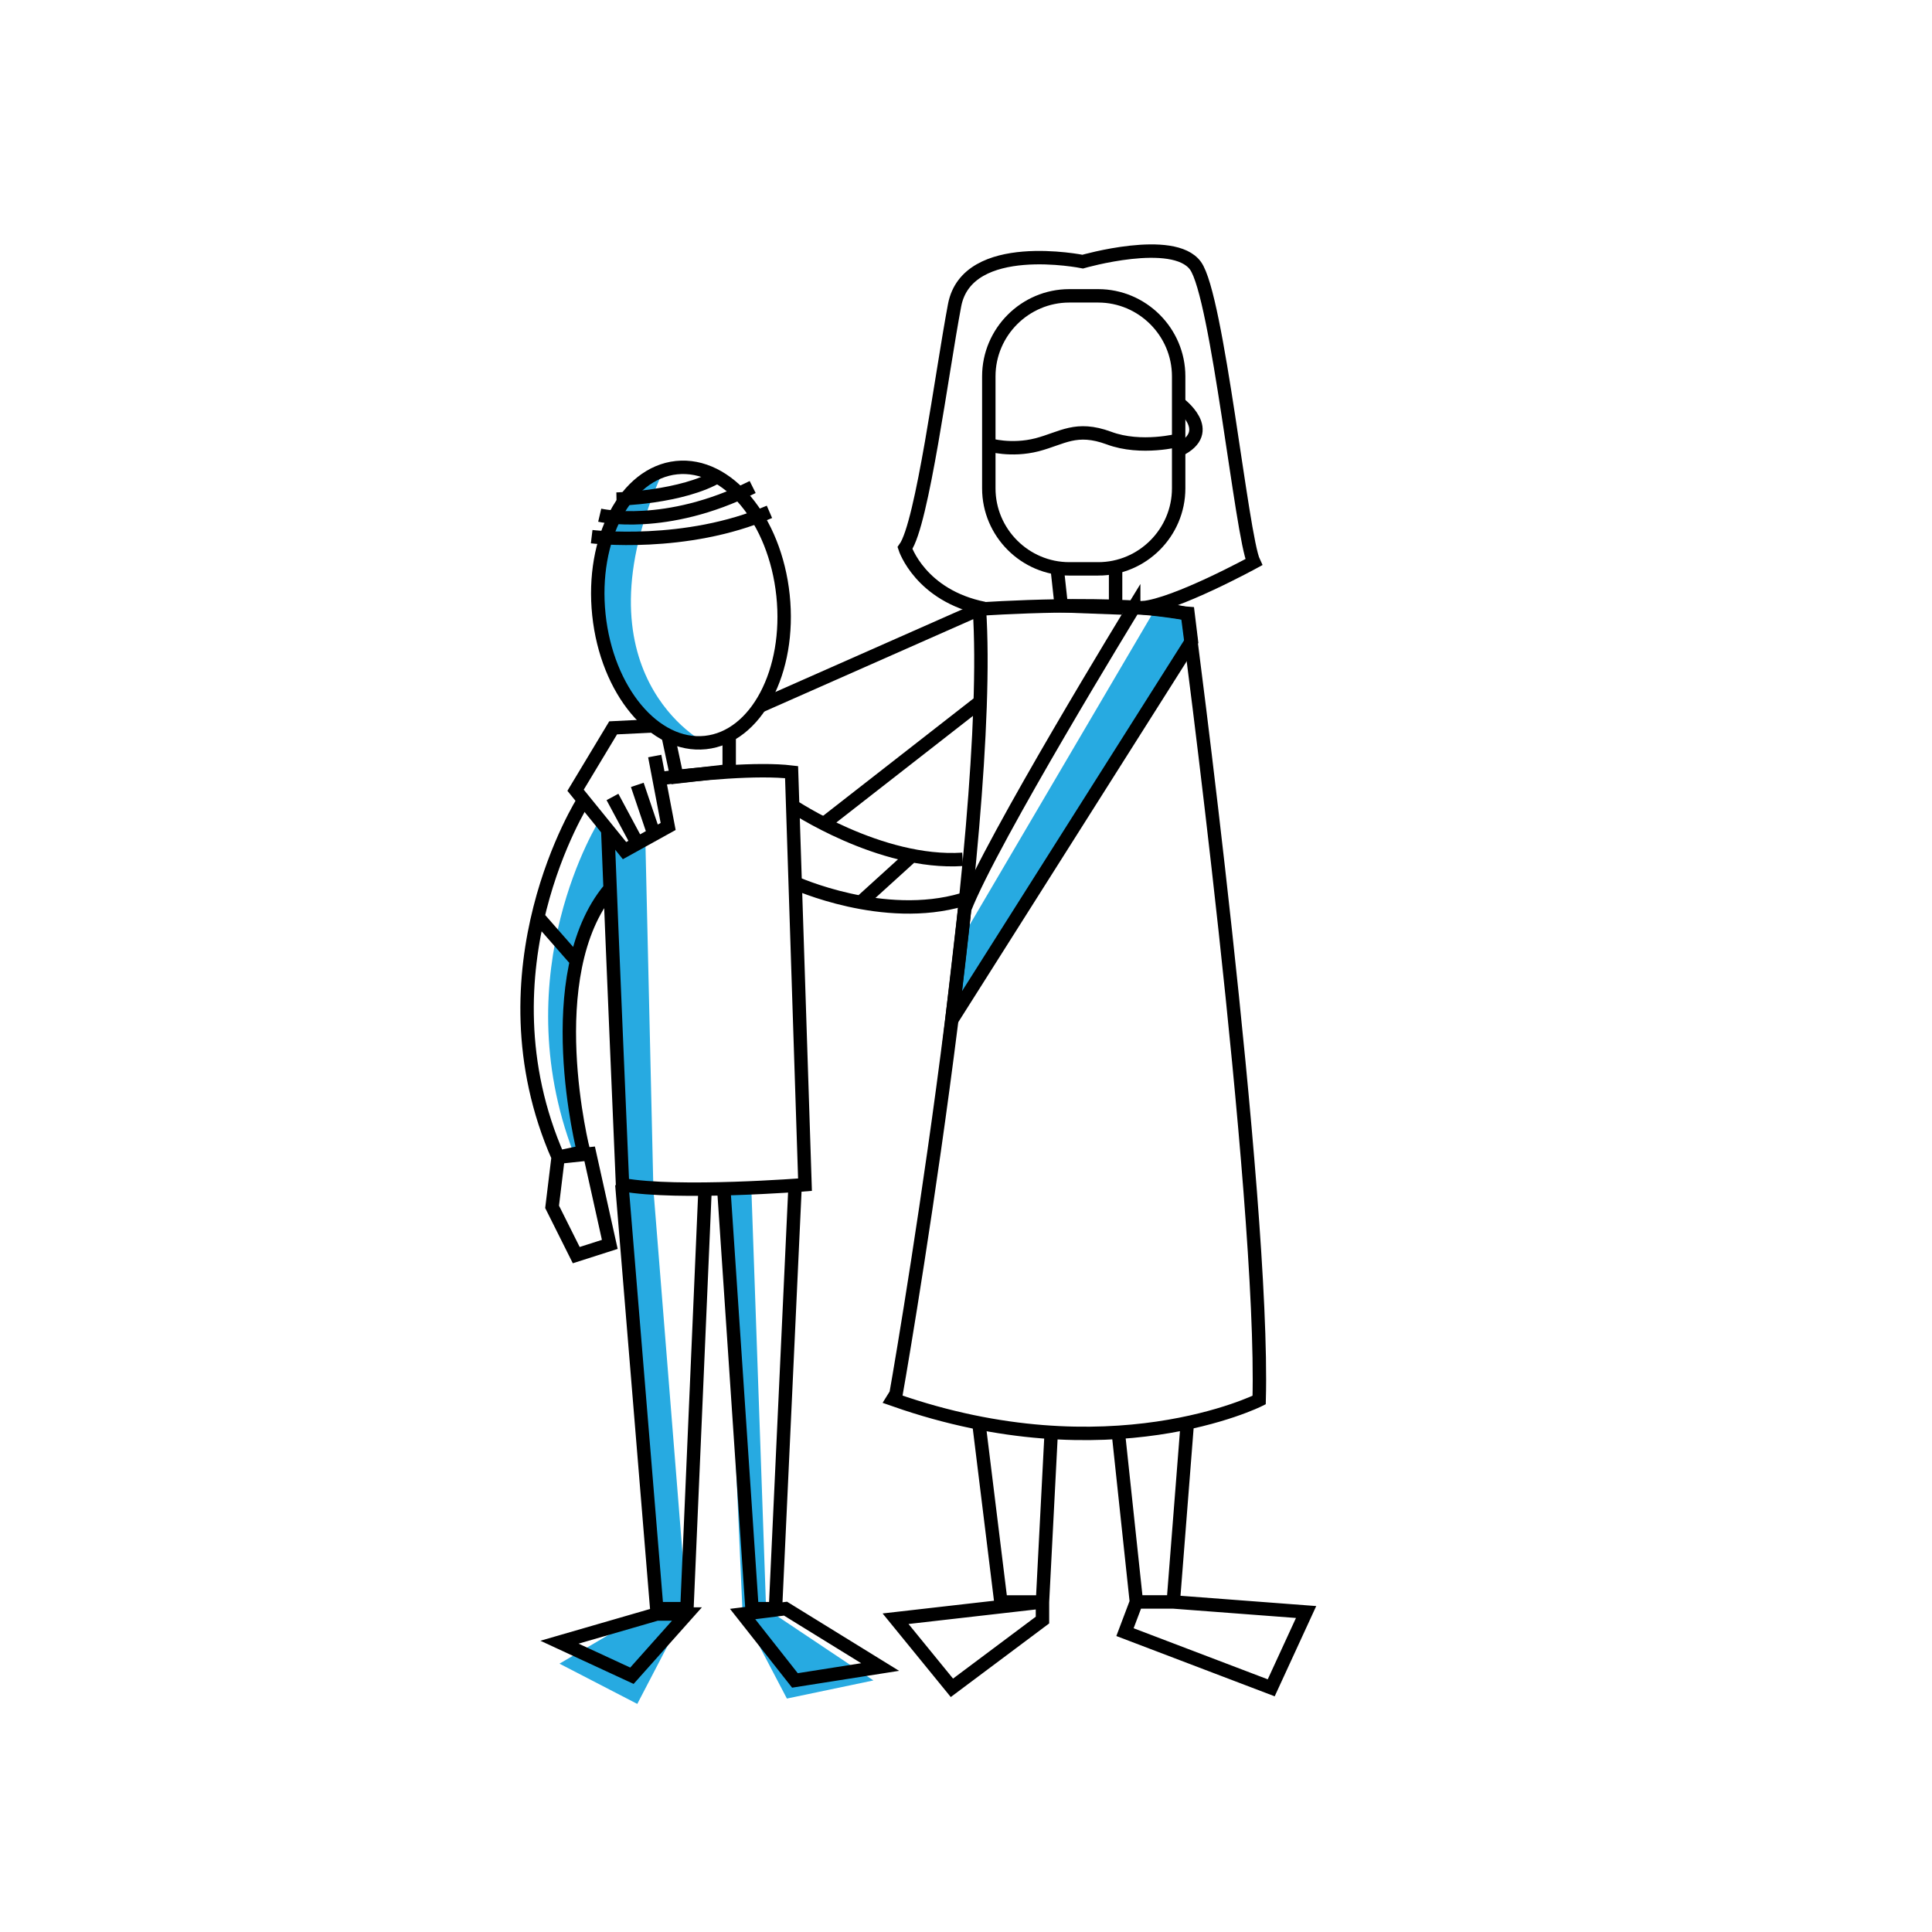 <svg version="1" xmlns="http://www.w3.org/2000/svg" width="288" height="288"><path d="M98.9 70.1s-11.8 4.8-9 25.3c0 0 4.3 16.3 15.2 15.3 0 .1-20-10.2-6.2-40.6zm-9.5 52.1s-14.3 22.5-3.9 49.7l1.5-.3s-3.4-19.4-1.6-25.5 5.1-12.7 5.1-12.7l2.7 45.1 4.2 61.3-14 8.2 11.6 6 7.4-14.2-5-62.5-1.2-52.2-3.4 1.7-3.4-4.6zm22.6 54.9l2.2 62.7 16 10.7-12.9 2.7-6.6-12.6-2.8-63.3zm60.2-86.3l-28.2 48-1.5 12.2 8.4-13.3L177 96.4v-4.9z" fill="#27AAE1"/><g fill="none" stroke="#000" stroke-width="2" stroke-miterlimit="10"><ellipse transform="rotate(-5.987 102.998 90.195)" cx="103" cy="90.2" rx="13.8" ry="20.6"/><path d="M163.7 84.8h-4.3c-6.6 0-12-5.4-12-12V56.1c0-6.6 5.4-12 12-12h4.3c6.6 0 12 5.4 12 12v16.7c0 6.6-5.4 12-12 12z"/><path d="M147.4 66.3s3.3 1 7.2 0c3.8-1 5.8-2.8 10.7-1 4.8 1.8 10.5.3 10.5.3m-.1-5.5s5.8 4.2 0 7"/><path d="M170.3 90.6c4.9-.4 16.6-6.8 16.6-6.8-1.8-3.8-5.4-39.7-8.7-44.2s-16.8-.6-16.8-.6-17.2-3.5-19.1 6.5-4.8 32.6-7.4 36.2c0 0 2.3 7.1 11.8 9M91.9 74.4s9.8-.2 15.3-3.5m-17.8 5.9s9.8 2.3 22.8-4.2m-24 7.4s14 1.7 26.5-3.7m-15.1 33.4l1.3 6.1 7.8-.9v-5.3"/><path d="M157.6 84.8l.6 5.5 8.1.3v-6.1M98 116.1c6.3-.8 15-1.6 20-1l2 61.5s-19 1.5-27.2 0c0 0-1.6-37.3-2.2-52.8m-3.6-4.5s-16.1 25.2-3.8 53.2l3.8-.8s-6.8-26.4 3.9-39.2m-10.7 4.2l5.7 6.5m-2.7 29.3l-.9 7.4 3.6 7.2 5-1.6-3-13.5zm34.9-52.4s13.1 8.8 25.4 8m-25 3.5s13.2 6 25 2.5m-15.2.4l7.6-6.9"/><path d="M146 90.8s21.3-1.5 31 .7c0 0 11.5 86.9 10.7 117.2 0 0-22.3 11.2-54.3 0 .1-.1 14.8-84.7 12.6-117.9zm0 0l-32.8 14.5m32.8-.6l-23.2 18.1m-25.4-14.6l-6 .3-5.6 9.3 7.3 9 6.5-3.6-2-10.5m-2.6 13l-3.7-6.9M95 117l2.4 7.1"/><path d="M169 90.6s-21.2 34.6-25.2 44.9l-1.9 16.5 35.7-56.4-.5-4.1c-.1 0-5.3-.9-8.1-.9zm-76.3 86l5.2 63.2h4.5l2.7-62.5m2.8 0l4.2 62.5h3.5l2.9-62.5m48.2 36.2l2.7 25.3h5.5L177 212m-31.1 0l3.3 26.8h6.2l1.3-25.2m-58.8 27l-14.5 4.2 10.8 5 8.2-9.2zm12.8 0l6.4-.8 14.1 8.7-12.7 2zm44.7-1.8l-21.9 2.5 8.4 10.3 13.5-10.1zm14 0l-1.7 4.5 21.8 8.3 5.2-11.3-19.8-1.5"/></g><path fill="none" d="M90.3 69.6c7.2-.5 14.5-1.1 21.7-1.6-11.3 1.1-22.3 4.6-32.1 10.3 10.7-.7 21.5-1.3 32.2-2-9.7 2.2-19.2 5.8-28 10.5 6.9-.6 13.7-1.2 20.6-1.9-6.7 1.4-13.3 3.6-19.5 6.6 31.7-1.7 63.6-1.9 95.3-.8-8.1 2.8-16.8 2.7-25.4 2.6-20.6-.1-41.2.4-61.8 1.4-2.5.1-5.2.3-7.3 1.8 33.3.4 66.7.7 100 1.1-33.8 1.5-67.6 3.5-101.3 5.9 33.9 1.3 68.1-3.3 101.9.3-31 13.1-67.5 1-99.8 10.6 28.5.3 57.1.5 85.6.8-32.5 4.7-65.4 5-98.2 5.4 13.1 2.7 26.6 3 40 3.3 18.7.4 37.4.9 56.1 1.3-32.1.6-64.2 1.3-96.3 1.9 4.5 3.7 10.6 4.5 16.4 5 18.4 1.6 36.9 1.4 55.4 1.2 7.7-.1 15.4-.1 23.2-.2-11.6 4.7-24.5 4.7-37 4.6l-40.8-.3c-5.2 0-11 .2-14.5 4 11.4 3 23.3 3.5 35.1 4 13.7.5 27.5 1 41.2 1.6-27.2 2-54.4 3.9-81.6 5.9 28.1 4 56.7 4.5 85.1 5.1-28.4.7-57.1 1.8-84.5 9.1 14.7 5.8 30.4 9.3 46.2 10.2-9.4 6.9-22.9 5-33 10.9 11.4.1 22.7.8 34 2.1-10.9 3-21.9 6-31.8 11.5 10.2 1.2 20.4 2.4 30.6 3.5-9.4 4.1-19.3 6.9-29.5 8.6l28.5 5.4c-7.7 3.3-15.6 6.3-23.5 8.9 6.9 1.8 14 2.9 21.1 3.5-8.3 2.1-16.7 4.2-25 6.3 11.8.7 23.7 1.4 35.5 2.1-15 1-30.3 2-43.9 8.3 17.5 8.4 38.2 4.4 57.1.1"/></svg>
